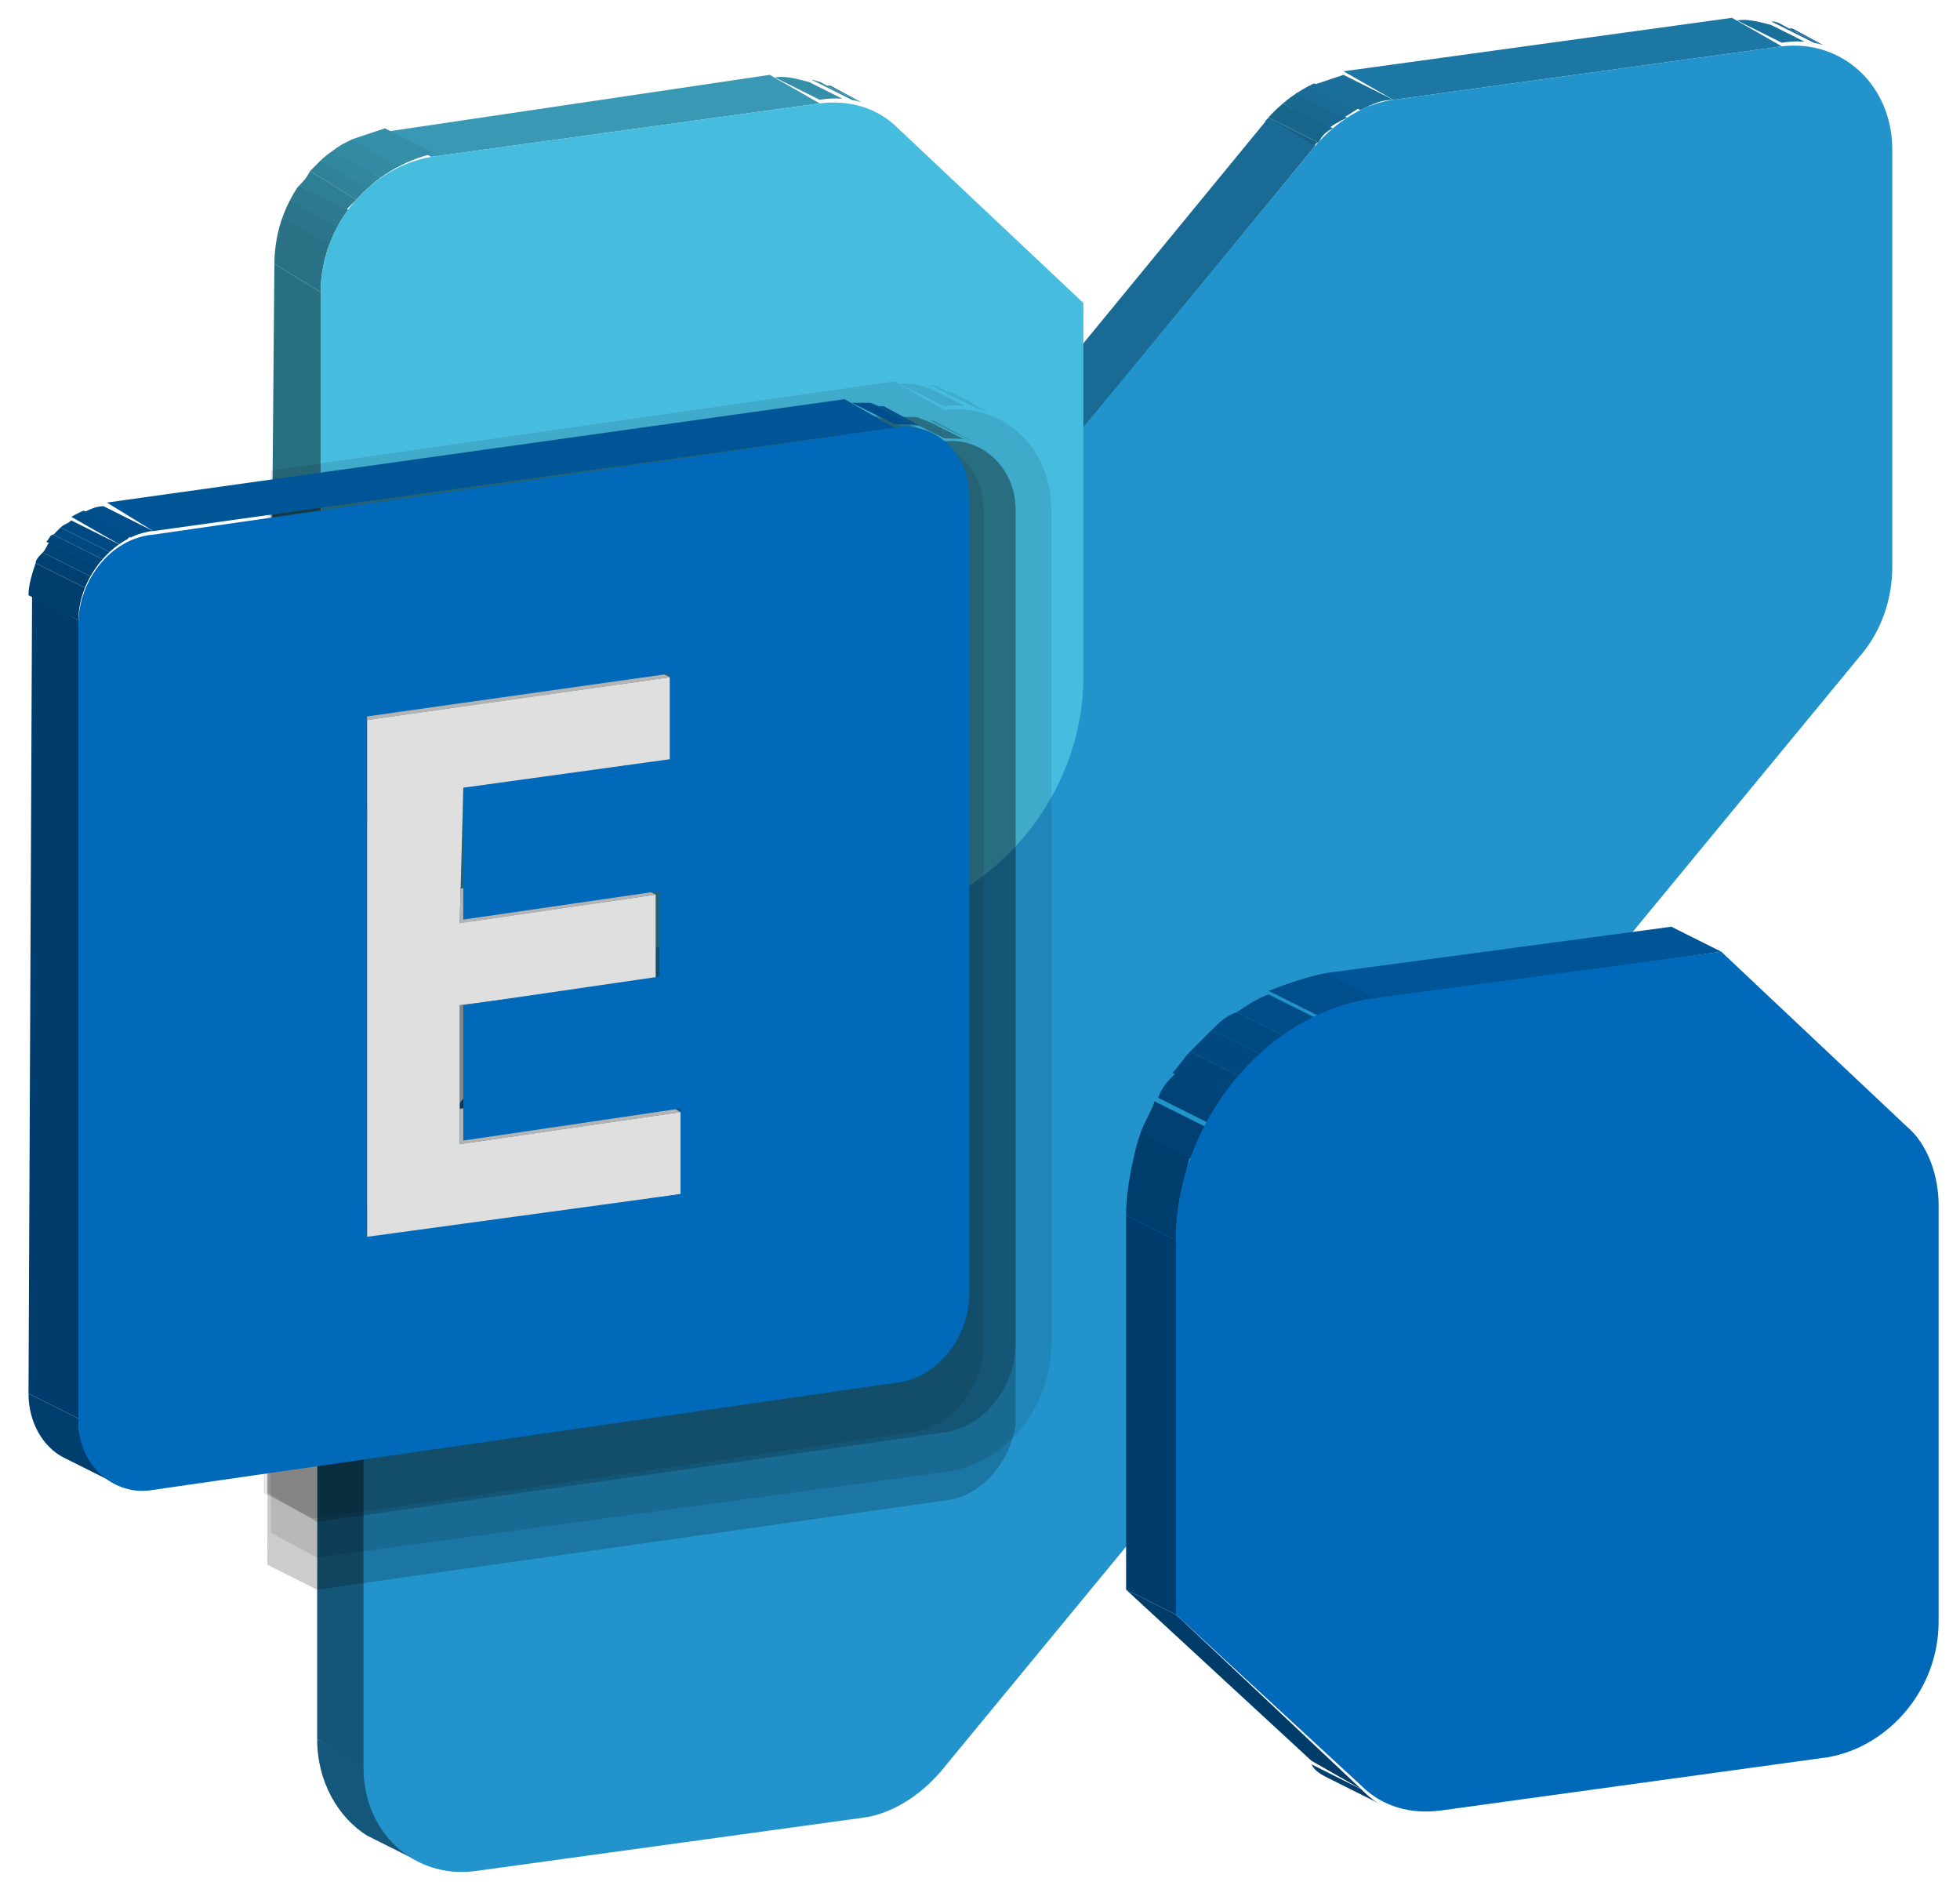 <svg id="Calque_1" xmlns="http://www.w3.org/2000/svg" xmlns:xlink="http://www.w3.org/1999/xlink" viewBox="0 0 55 53" style="enable-background:new 0 0 55 53"><style>.st0{enable-background:new}.st1{clip-path:url(#SVGID_2_);enable-background:new}.st2{fill:#1a6f9a}.st3{fill:#1a6c96}.st4{fill:#196891}.st5{fill:#1c77a5}.st6{clip-path:url(#SVGID_4_);enable-background:new}.st7{fill:#176188}.st8{fill:#18658c}.st9{clip-path:url(#SVGID_6_);enable-background:new}.st10{fill:#15577a}.st11{fill:#145678}.st12{fill:#196a94}.st13{clip-path:url(#SVGID_8_);enable-background:new}.st14{fill:#165b7e}.st15{fill:#165e83}.st16{fill:#2393cc}.st17{clip-path:url(#SVGID_10_);enable-background:new}.st18{fill:#003e6e}.st19{fill:#003c6a}.st20{fill:#005596}.st21{fill:#003d6c}.st22{clip-path:url(#SVGID_12_);enable-background:new}.st23{fill:#004172}.st24{fill:#004377}.st25{fill:#00467b}.st26{fill:#00487f}.st27{fill:#004a83}.st28{fill:#004d88}.st29{fill:#004f8c}.st30{fill:#0069b9}.st31{clip-path:url(#SVGID_14_);enable-background:new}.st32{fill:#358fa8}.st33{fill:#338ba3}.st34{fill:#32879e}.st35{fill:#286d80}.st36{clip-path:url(#SVGID_16_);enable-background:new}.st37{fill:#2a7185}.st38{fill:#3999b4}.st39{fill:#296f82}.st40{clip-path:url(#SVGID_18_);enable-background:new}.st41{fill:#2b758a}.st42{fill:#2d7a8f}.st43{fill:#2e7e94}.st44{fill:#308299}.st45{fill:#46bddf}.st46{opacity:.2;enable-background:new}.st47{clip-path:url(#SVGID_20_);enable-background:new}.st48{opacity:.1;enable-background:new}.st49{clip-path:url(#SVGID_22_);enable-background:new}.st50{clip-path:url(#SVGID_24_);enable-background:new}.st51{clip-path:url(#SVGID_26_);enable-background:new}.st52{clip-path:url(#SVGID_28_);enable-background:new}.st53{fill:#b4b4b4}.st54{clip-path:url(#SVGID_30_);enable-background:new}.st55{fill:#828282}.st56{fill:#dfdfdf}.st57{clip-path:url(#SVGID_32_);enable-background:new}</style><title>Exchange_64x</title><g><g><g class="st0"><g class="st0"><defs><path id="SVGID_1_" class="st0" d="M50.3.8l1.4.7c-.5-.3-1.1-.4-1.7-.3l-1.4-.7C49.2.4 49.8.5 50.3.8z"/></defs><clipPath id="SVGID_2_"><use xlink:href="#SVGID_1_" style="overflow:visible"/></clipPath><g class="st1"><path class="st2" d="M50 1.3l-1.4-.7c.4-.1.7.0 1.1.1l1.4.7C50.7 1.2 50.4 1.2 50 1.3"/><path class="st3" d="M51.1 1.3l-1.4-.7c.2.0.3.1.5.2l1.4.7C51.4 1.4 51.2 1.4 51.1 1.3"/><path class="st4" d="M51.6 1.5 50.2.8c0 0 .1.0.1.0L51.6 1.5c0 0 0 0 0 0"/></g></g><g><path class="st5" d="M39.1 2.8 37.7 2 48.6.5 50 1.3z"/></g><g class="st0"><defs><path id="SVGID_3_" class="st0" d="M36.9 4.1l-1.4-.7c.6-.7 1.4-1.2 2.2-1.3l1.4.7C38.3 2.9 37.5 3.4 36.9 4.1z"/></defs><clipPath id="SVGID_4_"><use xlink:href="#SVGID_3_" style="overflow:visible"/></clipPath><g class="st6"><path class="st7" d="M36.9 4.1l-1.4-.7c0 0 .1-.1.1-.1L37 4C37 4 36.9 4 36.9 4.1"/><path class="st8" d="M37 4l-1.4-.7C35.7 3.1 35.8 3 36 2.9l1.4.7C37.2 3.7 37.1 3.8 37 4"/><path class="st4" d="M37.3 3.6 36 2.9c.1-.1.2-.2.4-.3l1.4.7C37.6 3.4 37.4 3.5 37.3 3.6"/><path class="st3" d="M37.7 3.3l-1.4-.7c.2-.1.3-.2.5-.3l1.4.7C38 3.1 37.9 3.2 37.7 3.3"/><path class="st2" d="M38.2 3.1l-1.4-.7c.3-.1.6-.2.9-.3l1.4.7C38.8 2.8 38.5 2.9 38.2 3.1"/></g></g><g class="st0"><defs><path id="SVGID_5_" class="st0" d="M11.7 52.2l-1.4-.7C9.5 51 8.9 50 8.9 48.8l1.4.7C10.3 50.8 10.9 51.7 11.7 52.2z"/></defs><clipPath id="SVGID_6_"><use xlink:href="#SVGID_5_" style="overflow:visible"/></clipPath><g class="st9"><path class="st10" d="M11.7 52.2l-1.4-.7C9.5 51 8.9 50 8.9 48.8l1.4.7C10.3 50.8 10.9 51.7 11.7 52.2"/></g></g><g><path class="st11" d="M10.3 49.6 8.9 48.8V37.1L10.3 37.9z"/></g><g><path class="st12" d="M11.2 35.4 9.9 34.6 35.6 3.3 36.9 4.1z"/></g><g class="st0"><defs><path id="SVGID_7_" class="st0" d="M10.3 37.9l-1.4-.7c0-.9.3-1.8.9-2.5l1.4.7C10.6 36.1 10.3 37 10.3 37.9z"/></defs><clipPath id="SVGID_8_"><use xlink:href="#SVGID_7_" style="overflow:visible"/></clipPath><g class="st13"><path class="st10" d="M10.3 37.9l-1.4-.7c0-.4.1-.9.2-1.3l1.4.7C10.4 37 10.3 37.4 10.3 37.9"/><path class="st14" d="M10.6 36.5l-1.4-.7c.1-.2.1-.4.2-.5l1.4.7C10.7 36.2 10.6 36.3 10.6 36.5"/><path class="st15" d="M10.8 36l-1.4-.7c.1-.1.2-.3.3-.4l1.4.7C10.9 35.7 10.9 35.9 10.8 36"/><path class="st7" d="M11 35.6l-1.4-.7c.1-.1.1-.2.2-.2l1.4.7C11.2 35.4 11.1 35.5 11 35.6"/></g></g><g><path class="st16" d="M50 1.3c1.7-.2 3.1 1.1 3.1 2.9v11.7c0 .9-.3 1.8-.9 2.5L26.4 49.7c-.6.7-1.4 1.2-2.2 1.3l-10.9 1.5c-1.7.2-3.1-1.1-3.1-2.9v-11.7c0-.9.3-1.8.9-2.5L36.9 4.1c.6-.7 1.4-1.2 2.2-1.3L50 1.3z"/></g></g></g></g><g><g><g class="st0"><g class="st0"><defs><path id="SVGID_9_" class="st0" d="M38.7 50.6l-1.4-.7c-.2-.1-.4-.2-.5-.4l1.4.7C38.3 50.3 38.5 50.5 38.7 50.6z"/></defs><clipPath id="SVGID_10_"><use xlink:href="#SVGID_9_" style="overflow:visible"/></clipPath><g class="st17"><path class="st18" d="M38.7 50.6l-1.4-.7c-.2-.1-.4-.2-.5-.4l1.4.7C38.3 50.3 38.5 50.5 38.7 50.6"/></g></g><g><path class="st19" d="M38.2 50.2 36.8 49.4 31.6 44.6 33 45.3z"/></g><g><path class="st20" d="M38.6 28.1 37.2 27.3 46.9 26 48.3 26.7z"/></g><g><path class="st21" d="M33 45.3 31.6 44.6V34.1L33 34.8z"/></g><g class="st0"><defs><path id="SVGID_11_" class="st0" d="M33 34.8l-1.4-.7c0-3.3 2.5-6.4 5.6-6.8l1.4.7C35.5 28.5 33 31.5 33 34.8z"/></defs><clipPath id="SVGID_12_"><use xlink:href="#SVGID_11_" style="overflow:visible"/></clipPath><g class="st22"><path class="st18" d="M33 34.8l-1.4-.7c0-.8.2-1.6.4-2.4l1.4.7C33.2 33.2 33 34 33 34.8"/><path class="st23" d="M33.4 32.5l-1.4-.7c.1-.3.3-.6.4-.9l1.4.7C33.7 31.8 33.6 32.2 33.4 32.5"/><path class="st24" d="M33.9 31.5l-1.4-.7c.1-.3.3-.5.5-.7l1.4.7C34.1 31 34 31.3 33.9 31.5"/><path class="st25" d="M34.3 30.8l-1.4-.7c.2-.2.3-.4.5-.6l1.4.7C34.6 30.4 34.5 30.6 34.3 30.8"/><path class="st26" d="M34.8 30.2l-1.4-.7c.2-.2.4-.4.6-.6l1.4.7C35.2 29.8 35 30 34.8 30.2"/><path class="st27" d="M35.4 29.6 34 28.9c.2-.2.4-.4.7-.5l1.4.7C35.8 29.2 35.6 29.4 35.4 29.6"/><path class="st28" d="M36.1 29.1l-1.4-.7c.3-.2.6-.4.9-.5l1.4.7C36.6 28.7 36.3 28.9 36.1 29.1"/><path class="st29" d="M37 28.5l-1.4-.7c.5-.2 1.1-.4 1.6-.5l1.4.7C38 28.1 37.5 28.3 37 28.5"/></g></g><g><path class="st30" d="M48.3 26.7l5.2 4.9c.6.5.9 1.4.9 2.2v11.7c0 1.9-1.4 3.5-3.1 3.8l-10.9 1.5c-.8.1-1.6-.1-2.2-.7L33 45.3V34.8c0-3.3 2.5-6.4 5.6-6.8L48.3 26.7z"/></g></g></g></g><g><g><g class="st0"><g class="st0"><defs><path id="SVGID_13_" class="st0" d="M23.3 2.4l1.4.7c-.5-.3-1.1-.4-1.7-.3l-1.4-.7C22.2 2.1 22.8 2.2 23.3 2.4z"/></defs><clipPath id="SVGID_14_"><use xlink:href="#SVGID_13_" style="overflow:visible"/></clipPath><g class="st31"><path class="st32" d="M23 2.9l-1.4-.7c.4-.1.7.0 1.1.1l1.4.7C23.7 2.9 23.4 2.8 23 2.9"/><path class="st33" d="M24.1 2.9l-1.4-.7c.2.0.3.1.5.2l1.4.7C24.4 3 24.2 3 24.1 2.9"/><path class="st34" d="M24.6 3.1l-1.4-.7c0 0 .1.0.1.0L24.6 3.1C24.6 3.2 24.6 3.1 24.6 3.1"/></g></g><g><path class="st35" d="M15.1 27 13.7 26.3 8.5 21.4 9.9 22.2z"/></g><g class="st0"><defs><path id="SVGID_15_" class="st0" d="M9.9 22.2l-1.4-.7c-.6-.6-.9-1.4-.9-2.2L9 19.9C9 20.8 9.3 21.6 9.9 22.2z"/></defs><clipPath id="SVGID_16_"><use xlink:href="#SVGID_15_" style="overflow:visible"/></clipPath><g class="st36"><path class="st37" d="M9.9 22.2l-1.4-.7c-.6-.6-.9-1.4-.9-2.2L9 19.9C9 20.8 9.3 21.6 9.9 22.2"/></g></g><g><path class="st38" d="M12.1 4.4 10.8 3.7 21.6 2.1 23 2.9z"/></g><g><path class="st39" d="M9 19.9 7.6 19.2 7.7 7.4 9 8.2z"/></g><g class="st0"><defs><path id="SVGID_17_" class="st0" d="M9 8.2 7.7 7.4c0-1.9 1.4-3.5 3.1-3.8l1.4.7C10.4 4.7 9 6.3 9 8.2z"/></defs><clipPath id="SVGID_18_"><use xlink:href="#SVGID_17_" style="overflow:visible"/></clipPath><g class="st40"><path class="st37" d="M9 8.2 7.7 7.4c0-.5.1-.9.2-1.3l1.4.7C9.1 7.3 9 7.7 9 8.2"/><path class="st41" d="M9.3 6.9 7.9 6.1C8 6 8 5.8 8.1 5.6l1.4.7C9.4 6.5 9.3 6.7 9.3 6.9"/><path class="st42" d="M9.5 6.4 8.1 5.6c.1-.1.2-.3.3-.4l1.4.7C9.7 6.1 9.6 6.2 9.5 6.4"/><path class="st43" d="M9.7 5.9 8.4 5.2C8.5 5.1 8.6 5 8.7 4.8L10 5.6C9.9 5.7 9.8 5.8 9.7 5.9"/><path class="st44" d="M10 5.6 8.7 4.8C8.8 4.7 8.9 4.6 9 4.5l1.4.7C10.2 5.4 10.1 5.5 10 5.6"/><path class="st34" d="M10.3 5.3 9 4.5c.1-.1.2-.2.4-.3L10.7 5C10.6 5.1 10.5 5.2 10.3 5.3"/><path class="st33" d="M10.7 5 9.3 4.2C9.5 4.1 9.7 4 9.9 3.9l1.4.7C11 4.8 10.9 4.9 10.7 5"/><path class="st32" d="M11.2 4.7 9.9 3.9c.3-.1.6-.2.9-.3l1.4.7C11.8 4.5 11.5 4.6 11.2 4.7"/></g></g><g><path class="st45" d="M23 2.9c.8-.1 1.6.1 2.2.7l5.2 4.9V19c0 3.3-2.5 6.3-5.6 6.8L15.1 27l-5.2-4.9C9.3 21.6 9 20.8 9 19.9V8.2c0-1.9 1.4-3.5 3.1-3.8L23 2.9z"/></g></g></g></g><g class="st46"><g><g class="st0"><g class="st0"><defs><path id="SVGID_19_" class="st0" d="M26.2 11.8l1.4.7c-.3-.2-.7-.2-1.1-.2l-1.4-.7C25.5 11.6 25.8 11.7 26.2 11.8z"/></defs><clipPath id="SVGID_20_"><use xlink:href="#SVGID_19_" style="overflow:visible"/></clipPath><g class="st47"><path d="M26.4 12.4l-1.4-.7c.3.0.5.0.7.0l1.4.7C26.9 12.4 26.7 12.4 26.4 12.4"/><path d="M27.1 12.4l-1.4-.7c.1.0.2.1.3.1l1.4.7C27.4 12.5 27.3 12.5 27.1 12.4"/><path d="M27.5 12.6l-1.4-.7c0 0 0 0 .1.0L27.5 12.6c0 0 0 0 0 0"/></g></g><g><path d="M8.9 44.6 7.5 43.9 7.6 14.1 8.9 14.9z"/></g><g><path d="M8.9 14.9 7.6 14.1 25.1 11.7 26.4 12.4z"/></g><g><path d="M26.4 12.4c1.1-.2 2.1.7 2.1 1.9v25.3c0 .1.0.3.0.4-.2 1.1-1 2-2 2.1L8.9 44.6 9 14.8 26.4 12.4z"/></g></g></g></g><g class="st48"><g><g class="st0"><g class="st0"><defs><path id="SVGID_21_" class="st0" d="M26.7 11l1.4.7c-.5-.2-1-.4-1.6-.3l-1.4-.7C25.7 10.6 26.2 10.7 26.7 11z"/></defs><clipPath id="SVGID_22_"><use xlink:href="#SVGID_21_" style="overflow:visible"/></clipPath><g class="st49"><path d="M26.5 11.5l-1.4-.7c.4-.1.7.0 1 .1l1.4.7C27.2 11.4 26.8 11.4 26.5 11.5"/><path d="M27.5 11.5l-1.4-.7c.2.0.3.1.5.2l1.4.7C27.8 11.6 27.7 11.6 27.5 11.5"/><path d="M28 11.7l-1.4-.7c0 0 .1.0.1.0L28 11.7c0 0 0 0 0 0"/></g></g><g><path d="M8.9 43.7 7.6 43V13.2L9 13.9z"/></g><g><path d="M9 13.9 7.6 13.2l17.5-2.5L26.5 11.5z"/></g><g><path d="M26.5 11.5c1.6-.2 3 1 3 2.8v23.4c0 1.8-1.3 3.4-3 3.6L8.9 43.7 9 13.9 26.5 11.5z"/></g></g></g></g><g class="st46"><g><g class="st0"><g class="st0"><defs><path id="SVGID_23_" class="st0" d="M26.2 11.8l1.4.7c-.3-.2-.7-.2-1.1-.2l-1.4-.7C25.5 11.6 25.8 11.6 26.2 11.8z"/></defs><clipPath id="SVGID_24_"><use xlink:href="#SVGID_23_" style="overflow:visible"/></clipPath><g class="st50"><path d="M26.4 12.4l-1.4-.7c.3.0.5.0.7.0l1.4.7C26.9 12.3 26.7 12.3 26.4 12.4"/><path d="M27.1 12.4l-1.4-.7c.1.0.2.1.3.1l1.4.7C27.4 12.5 27.3 12.4 27.1 12.4"/><path d="M27.5 12.5l-1.4-.7c0 0 0 0 .1.0L27.5 12.5c0 0 0 0 0 0"/></g></g><g><path d="M8.9 42.7 7.5 41.9 7.6 14.1 8.9 14.8z"/></g><g><path d="M8.9 14.8 7.6 14.1l17.5-2.5L26.4 12.4z"/></g><g><path d="M26.4 12.4c1.1-.2 2.1.7 2.1 1.9v23.4c0 1.2-.9 2.4-2.1 2.5L8.9 42.7l.1-27.9L26.4 12.4z"/></g></g></g></g><g class="st48"><g><g class="st0"><g class="st0"><defs><path id="SVGID_25_" class="st0" d="M25.2 11.9l1.4.7c-.3-.2-.7-.2-1.1-.2l-1.4-.7C24.5 11.6 24.9 11.7 25.2 11.9z"/></defs><clipPath id="SVGID_26_"><use xlink:href="#SVGID_25_" style="overflow:visible"/></clipPath><g class="st51"><path d="M25.5 12.4l-1.4-.7c.3.0.5.0.7.0l1.4.7C26 12.4 25.7 12.4 25.5 12.4"/><path d="M26.2 12.5l-1.4-.7c.1.0.2.1.3.1l1.4.7C26.4 12.5 26.3 12.5 26.2 12.5"/><path d="M26.5 12.6l-1.4-.7c0 0 0 0 .1.0L26.5 12.6C26.6 12.6 26.6 12.6 26.5 12.6"/></g></g><g><path d="M8.8 42.6 7.4 41.9 7.5 14 8.9 14.8z"/></g><g><path d="M8.9 14.8 7.5 14 24.1 11.7 25.5 12.4z"/></g><g><path d="M25.5 12.4c1.1-.2 2.1.7 2.1 1.9v23.4c0 1.2-.9 2.4-2.1 2.5L8.8 42.6l.1-27.9L25.5 12.4z"/></g></g></g></g><g><g><g class="st0"><g><path class="st21" d="M19.1 33.5 17.7 32.8V30.4L19.1 31.2z"/></g><g><path class="st21" d="M18.4 27.5 17 26.7V24.4L18.4 25.1z"/></g><g class="st0"><defs><path id="SVGID_27_" class="st0" d="M24.8 11.4l1.4.7c-.3-.2-.7-.2-1.1-.2l-1.4-.7C24.1 11.2 24.5 11.2 24.8 11.4z"/></defs><clipPath id="SVGID_28_"><use xlink:href="#SVGID_27_" style="overflow:visible"/></clipPath><g class="st52"><path class="st29" d="M25.1 12l-1.4-.7c.3.0.5.0.7.0l1.4.7C25.6 11.9 25.3 11.9 25.1 12"/><path class="st28" d="M25.8 12l-1.4-.7c.1.0.2.1.3.1l1.4.7C26 12.1 25.9 12 25.8 12"/><path class="st27" d="M26.1 12.1l-1.4-.7c0 0 0 0 .1.0L26.1 12.1C26.2 12.1 26.2 12.1 26.1 12.1"/></g></g><g><path class="st53" d="M12.9 32.1 11.6 31.3 17.7 30.4 19.1 31.2z"/></g><g><path class="st20" d="M10.3 34.8 8.9 34 17.7 32.8 19.1 33.5z"/></g><g><path class="st21" d="M18.8 21.4 17.4 20.6V18.3L18.8 19z"/></g><g><path class="st20" d="M12.9 28.2 11.6 27.5 17 26.7 18.4 27.5z"/></g><g><path class="st21" d="M12.9 32.1 11.6 31.3V27.5L12.9 28.2z"/></g><g><path class="st53" d="M12.9 25.9 11.6 25.1 17 24.4 18.4 25.1z"/></g><g><path class="st21" d="M12.9 25.9 11.6 25.1V21.5L13 22.2z"/></g><g><path class="st20" d="M13 22.2 11.6 21.5 17.4 20.6 18.8 21.4z"/></g><g class="st0"><defs><path id="SVGID_29_" class="st0" d="M3.2 41.6l-1.4-.7c-.6-.3-1-1-1-1.8l1.4.7C2.2 40.6 2.6 41.3 3.2 41.6z"/></defs><clipPath id="SVGID_30_"><use xlink:href="#SVGID_29_" style="overflow:visible"/></clipPath><g class="st54"><path class="st18" d="M3.2 41.6l-1.4-.7c-.6-.3-1-1-1-1.8l1.4.7C2.2 40.6 2.6 41.3 3.2 41.6"/></g></g><g><path class="st53" d="M10.3 20.2 8.9 19.5 17.4 18.3 18.8 19z"/></g><g><path class="st55" d="M10.3 34.8 8.9 34V19.5L10.3 20.2z"/></g><g><path class="st56" d="M18.8 19V21.4L13 22.2 12.9 25.9 18.4 25.1V27.5L12.9 28.2V32.1L19.1 31.2V33.5L10.3 34.8V20.2z"/></g><g><path class="st20" d="M4.3 14.9 3 14.1 23.7 11.2 25.1 12z"/></g><g><path class="st21" d="M2.2 39.8.8 39.1.9 16.7 2.2 17.4z"/></g><g><path class="st30" d="M25.1 12c1.1-.2 2.1.7 2.1 1.9v22.4c0 1.2-.9 2.4-2.1 2.5l-20.8 3c-1.1.2-2.1-.7-2.1-1.9V17.5c0-1.2.9-2.4 2.1-2.5l20.8-3zm-6 21.5v-2.4l-6.1.9v-3.8l5.5-.8V25l-5.5.8v-3.7l5.8-.8v-2.4l-8.5 1.2v14.6L19.1 33.5"/></g><g class="st0"><defs><path id="SVGID_31_" class="st0" d="M2.2 17.4l-1.4-.7c0-1.2.9-2.4 2.1-2.5l1.4.7C3.2 15 2.2 16.2 2.2 17.4z"/></defs><clipPath id="SVGID_32_"><use xlink:href="#SVGID_31_" style="overflow:visible"/></clipPath><g class="st57"><path class="st18" d="M2.2 17.4l-1.4-.7c0-.3.1-.6.2-.9l1.4.7C2.3 16.8 2.2 17.1 2.2 17.4"/><path class="st23" d="M2.4 16.5 1 15.8c0-.1.1-.2.2-.3l1.4.7C2.5 16.3 2.4 16.4 2.4 16.5"/><path class="st24" d="M2.6 16.2l-1.4-.7c.1-.1.1-.2.2-.3l1.4.7C2.7 16 2.6 16.1 2.6 16.2"/><path class="st25" d="M2.7 15.9l-1.4-.7c.1-.1.1-.2.2-.2l1.4.7C2.9 15.7 2.8 15.8 2.7 15.9"/><path class="st26" d="M2.9 15.7 1.5 15c.1-.1.1-.1.2-.2l1.4.7C3.1 15.5 3 15.6 2.9 15.7"/><path class="st27" d="M3.1 15.5l-1.4-.7c.1-.1.2-.1.3-.2l1.4.7C3.3 15.3 3.2 15.4 3.1 15.5"/><path class="st28" d="M3.4 15.3 2 14.5c.1-.1.2-.1.3-.2l1.4.7C3.6 15.1 3.5 15.2 3.4 15.3"/><path class="st29" d="M3.7 15.1l-1.4-.7c.2-.1.4-.2.6-.2l1.4.7C4.1 14.9 3.9 15 3.7 15.1"/></g></g></g></g></g></svg>